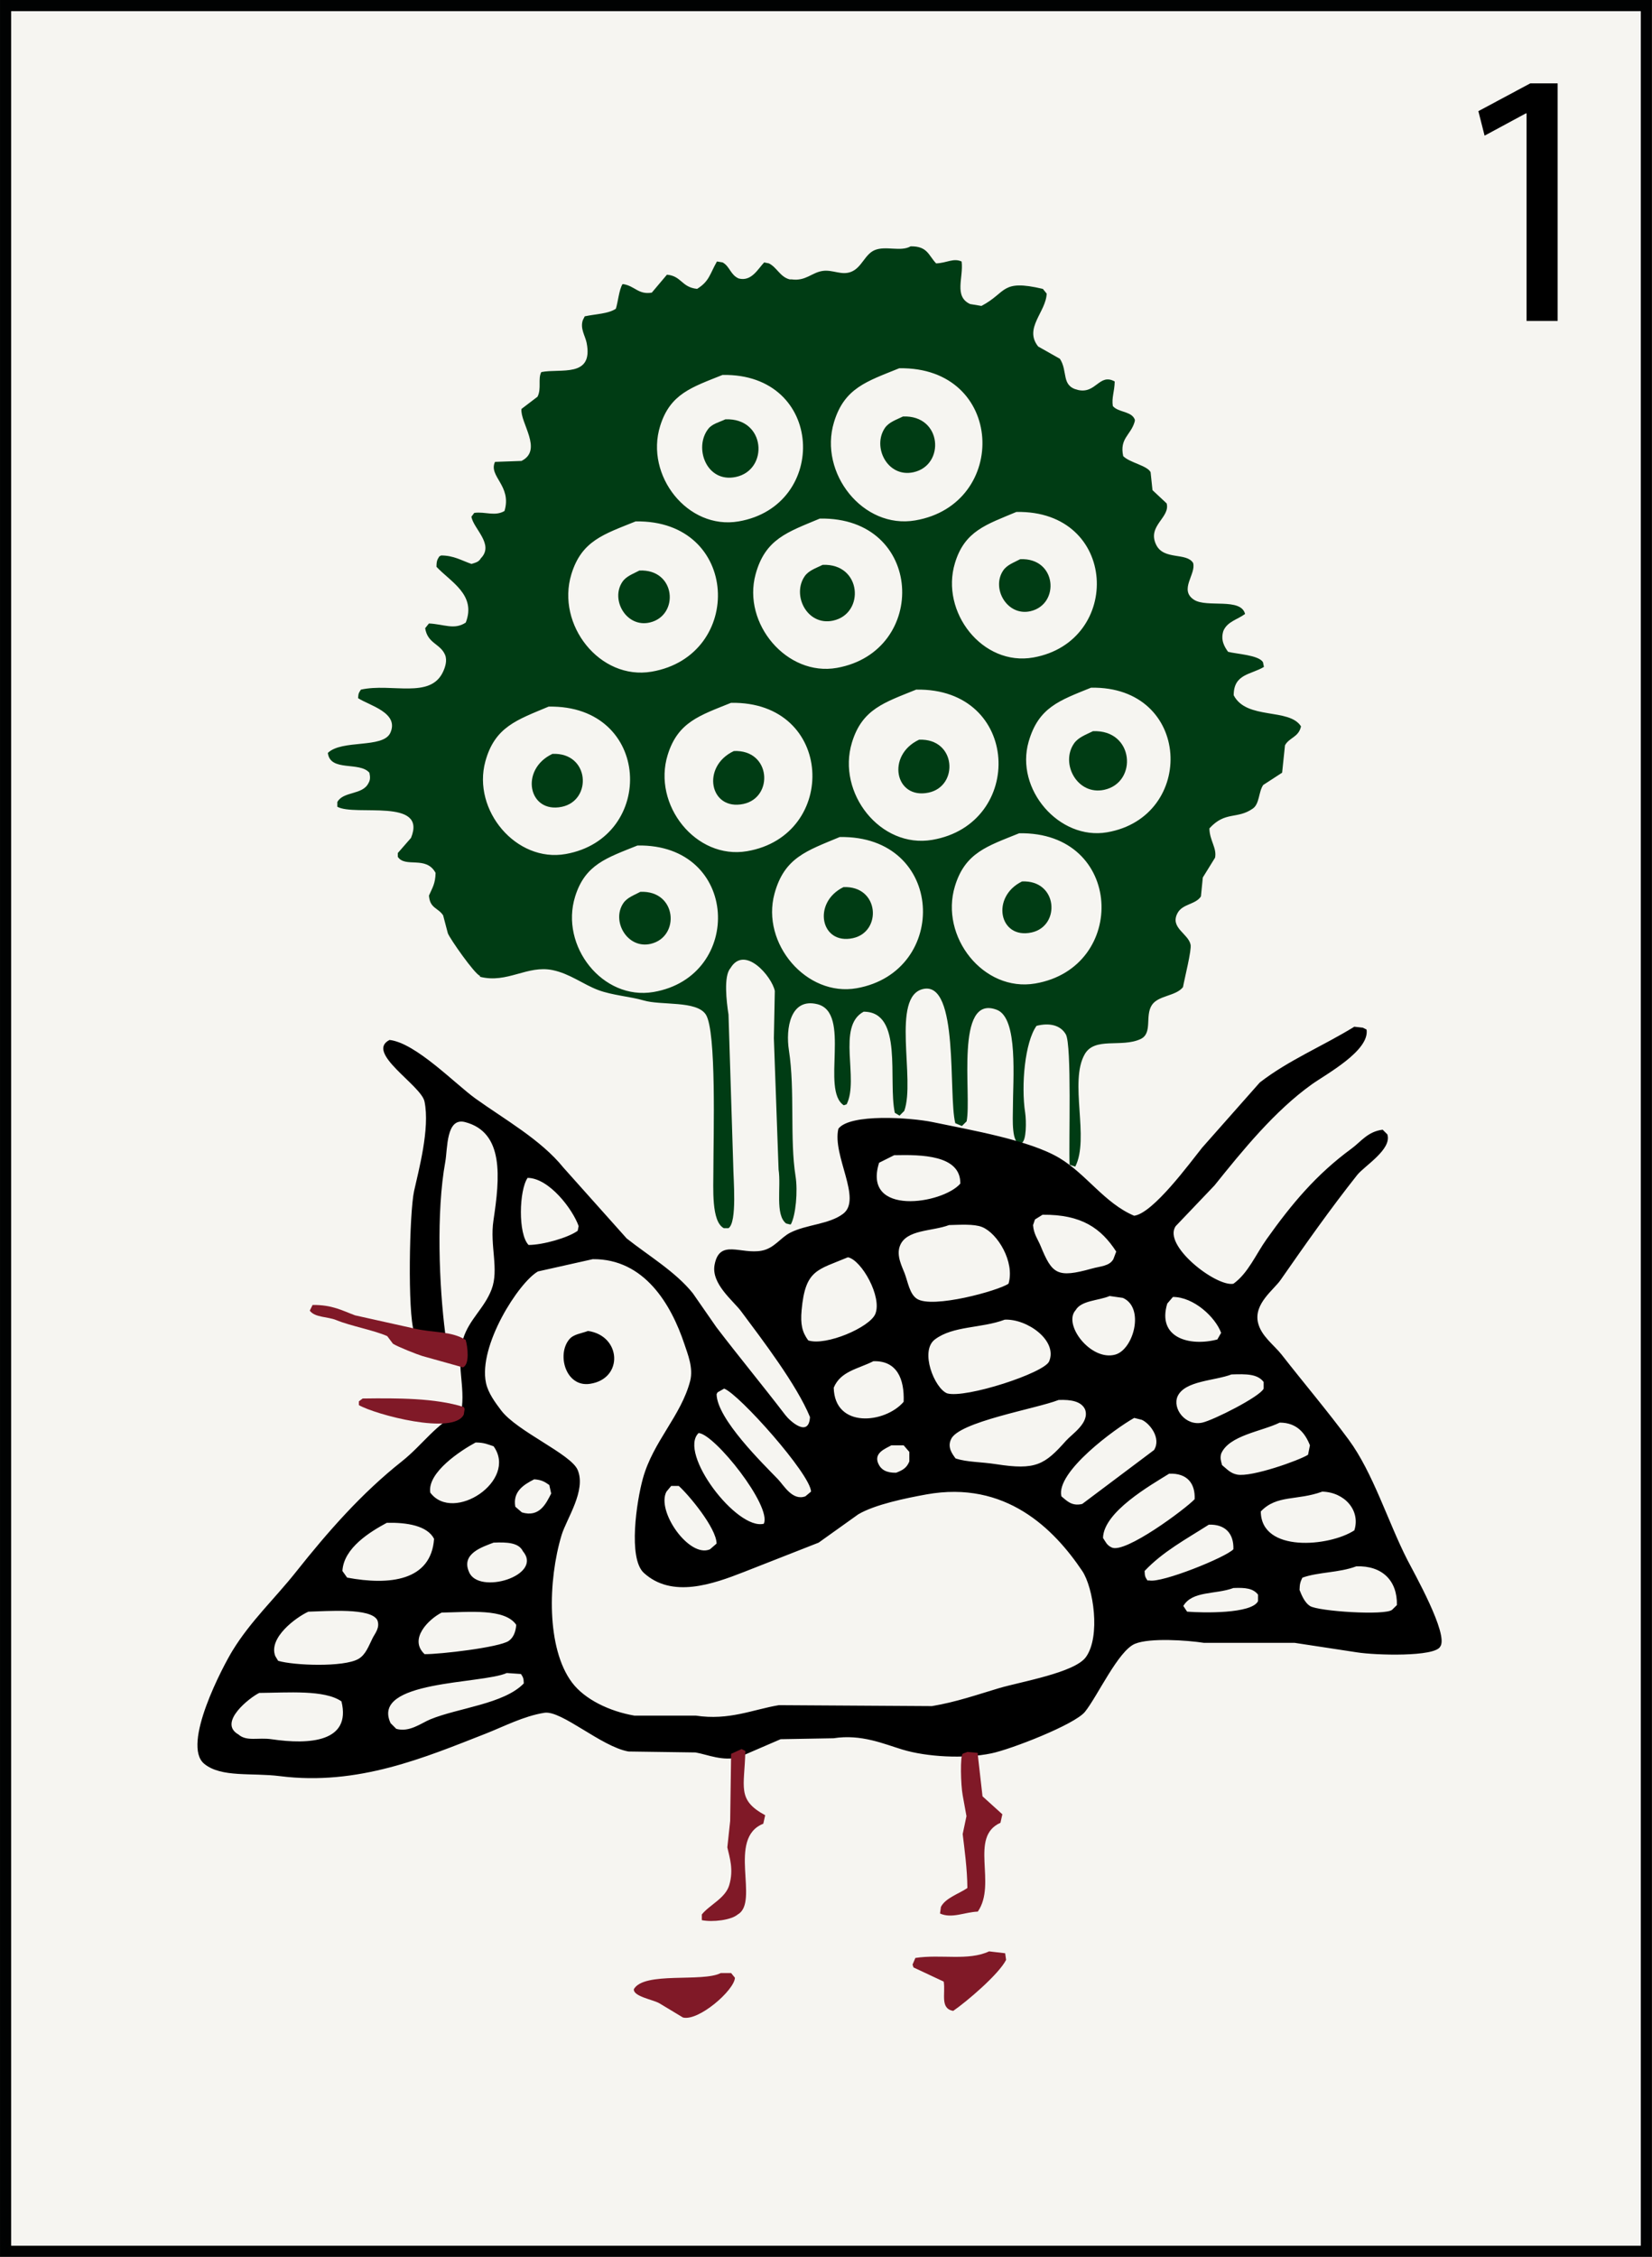 <?xml version="1.0" encoding="utf-8"?>
<!-- Generator: Adobe Illustrator 15.0.0, SVG Export Plug-In . SVG Version: 6.00 Build 0)  -->
<!DOCTYPE svg PUBLIC "-//W3C//DTD SVG 1.1//EN" "http://www.w3.org/Graphics/SVG/1.1/DTD/svg11.dtd">
<svg version="1.1" id="Souzu" xmlns="http://www.w3.org/2000/svg" xmlns:xlink="http://www.w3.org/1999/xlink" x="0px" y="0px"
	 width="54.225px" height="74.066px" viewBox="0 0 54.225 74.066" enable-background="new 0 0 54.225 74.066" xml:space="preserve">
<rect x="0" y="0" width="54.225" height="74.066" fill="#808080" stroke="none"/>
<g id="_x31_sou">
	
		<rect x="0.183" y="0.183" fill="#F6F5F1" stroke="#010202" stroke-width="0.365" stroke-miterlimit="10" width="53.857" height="73.7"/>
	<g id="Oiseau">
		<g id="Vert">
			<path fill="#003C14" d="M27.686,29.114c-1.028,0.502-0.758,1.906,0.31,1.675C28.96,30.58,28.864,29.062,27.686,29.114z"/>
			<path fill="#003C14" d="M33.827,20.058c0.975-0.228,0.863-1.763-0.341-1.706c-0.208,0.111-0.431,0.184-0.558,0.372
				C32.531,19.312,33.061,20.236,33.827,20.058z"/>
			<path fill="#003C14" d="M24.088,24.648c-1.081,0.508-0.794,1.969,0.312,1.737C25.403,26.173,25.31,24.595,24.088,24.648z"/>
			<path fill="#003C14" d="M21.328,20.43c0.977-0.228,0.864-1.762-0.341-1.706c-0.208,0.111-0.431,0.184-0.558,0.372
				C20.032,19.684,20.562,20.608,21.328,20.43z"/>
			<path fill="#003C14" d="M21.018,29.269c-0.208,0.112-0.432,0.185-0.559,0.373c-0.396,0.587,0.133,1.512,0.899,1.334
				C22.334,30.748,22.222,29.213,21.018,29.269z"/>
			<path fill="#003C14" d="M24.15,15.654c1.095-0.229,0.99-1.948-0.341-1.892c-0.198,0.094-0.432,0.147-0.559,0.31
				C22.765,14.687,23.187,15.856,24.15,15.654z"/>
			<path fill="#003C14" d="M29.98,15.499c1.054-0.228,0.945-1.885-0.341-1.83c-0.22,0.108-0.458,0.183-0.59,0.372
				C28.62,14.663,29.128,15.683,29.98,15.499z"/>
			<path fill="#003C14" d="M27.345,20.368c1.053-0.228,0.944-1.885-0.342-1.83c-0.219,0.108-0.458,0.183-0.589,0.372
				C25.984,19.532,26.493,20.552,27.345,20.368z"/>
			<path fill="#003C14" d="M18.133,24.741c-1.081,0.509-0.794,1.969,0.311,1.737C19.448,26.266,19.356,24.688,18.133,24.741z"/>
			<path fill="#003C14" d="M35.874,23.997c-0.233,0.116-0.479,0.199-0.621,0.403c-0.455,0.659,0.108,1.712,0.993,1.52
				C37.353,25.679,37.228,23.937,35.874,23.997z"/>
			<path fill="#003C14" d="M33.547,28.928c-1.027,0.501-0.758,1.905,0.311,1.675C34.822,30.394,34.726,28.875,33.547,28.928z"/>
			<path fill="#003C14" d="M30.167,24.276c-1.081,0.508-0.794,1.969,0.311,1.737C31.482,25.802,31.389,24.224,30.167,24.276z"/>
			<path fill="#003C14" d="M40.495,22.818c-0.002-0.707,0.566-0.672,0.992-0.931c-0.01-0.053-0.021-0.104-0.031-0.155
				c-0.144-0.237-0.868-0.267-1.146-0.341c-0.122-0.169-0.249-0.383-0.155-0.683c0.129-0.312,0.464-0.372,0.713-0.559
				c-0.137-0.545-1.256-0.194-1.675-0.465c-0.505-0.327,0.078-0.848-0.031-1.21c-0.221-0.352-0.957-0.084-1.209-0.589
				c-0.314-0.629,0.467-0.896,0.341-1.364c-0.154-0.146-0.31-0.29-0.465-0.435c-0.021-0.196-0.041-0.393-0.062-0.59
				c-0.116-0.221-0.677-0.306-0.899-0.526c-0.125-0.583,0.241-0.682,0.372-1.117c0.021-0.081,0.015-0.08-0.031-0.155
				c-0.146-0.202-0.518-0.176-0.682-0.373c-0.043-0.278,0.056-0.471,0.062-0.806c-0.512-0.28-0.61,0.419-1.21,0.278
				c-0.558-0.131-0.318-0.608-0.589-1.022c-0.238-0.135-0.476-0.27-0.713-0.403c-0.479-0.599,0.256-1.129,0.279-1.736
				c-0.042-0.053-0.083-0.104-0.125-0.155c-1.391-0.328-1.174,0.118-2.017,0.559c-0.125-0.021-0.248-0.042-0.372-0.062
				c-0.541-0.251-0.21-0.871-0.278-1.396c-0.274-0.123-0.479,0.048-0.837,0.062c-0.257-0.271-0.28-0.566-0.837-0.56
				c-0.323,0.188-0.817-0.027-1.179,0.124c-0.328,0.139-0.423,0.575-0.774,0.713c-0.317,0.125-0.599-0.077-0.932-0.03
				c-0.362,0.051-0.552,0.341-1.022,0.278c-0.021,0-0.042,0-0.062,0c-0.314-0.078-0.418-0.394-0.683-0.526
				c-0.051-0.011-0.104-0.021-0.155-0.031c-0.206,0.214-0.415,0.636-0.837,0.527c-0.272-0.119-0.288-0.395-0.527-0.527
				c-0.062-0.01-0.123-0.021-0.186-0.031c-0.236,0.412-0.247,0.648-0.651,0.899c-0.516-0.051-0.509-0.425-0.991-0.465
				c-0.166,0.195-0.331,0.393-0.497,0.589c-0.442,0.072-0.55-0.214-0.931-0.279c-0.01,0-0.021,0-0.03,0
				c-0.113,0.18-0.148,0.588-0.218,0.807c-0.247,0.168-0.66,0.172-1.022,0.249c-0.021,0.041-0.042,0.083-0.062,0.124
				c-0.096,0.278,0.079,0.519,0.124,0.745c0.231,1.162-0.867,0.833-1.488,0.961c-0.118,0.222,0.013,0.54-0.124,0.808
				c-0.177,0.134-0.353,0.269-0.527,0.402c-0.049,0.45,0.717,1.351,0,1.706c-0.289,0.011-0.579,0.021-0.868,0.031
				c-0.225,0.476,0.562,0.781,0.311,1.612c-0.316,0.185-0.63,0.013-0.992,0.062c-0.031,0.041-0.062,0.083-0.093,0.124
				c0.059,0.391,0.759,0.907,0.31,1.365c-0.073,0.125-0.163,0.139-0.31,0.186c-0.331-0.116-0.58-0.276-0.992-0.278
				c-0.021,0.01-0.042,0.021-0.062,0.031c-0.065,0.105-0.093,0.145-0.093,0.341c0.453,0.489,1.317,0.915,0.961,1.83
				c-0.378,0.252-0.716,0.052-1.209,0.03c-0.042,0.053-0.083,0.104-0.124,0.155c0.08,0.505,0.492,0.503,0.651,0.869
				c0.084,0.194,0,0.424-0.062,0.558c-0.416,0.908-1.692,0.365-2.698,0.589c-0.061,0.099-0.083,0.106-0.093,0.279
				c0.355,0.239,1.369,0.475,1.055,1.148c-0.25,0.509-1.584,0.203-2.047,0.65c0.076,0.632,1.04,0.271,1.364,0.651
				c0.028,0.136,0.033,0.234-0.031,0.341c-0.194,0.396-0.823,0.259-1.022,0.62c0,0.052,0,0.104,0,0.155
				c0.582,0.324,2.961-0.305,2.419,1.022c-0.146,0.166-0.29,0.331-0.434,0.497c0,0.041,0,0.083,0,0.124
				c0.245,0.375,0.928-0.051,1.24,0.527c-0.006,0.359-0.11,0.496-0.217,0.744c0.029,0.425,0.298,0.395,0.465,0.65
				c0.052,0.197,0.104,0.394,0.155,0.589c0.064,0.173,0.882,1.344,1.055,1.396c0,0.01,0,0.021,0,0.031
				c0.901,0.229,1.548-0.393,2.389-0.218c0.566,0.119,0.996,0.466,1.488,0.652c0.461,0.174,1.067,0.216,1.489,0.341
				c0.583,0.173,1.745-0.002,2.047,0.465c0.354,0.546,0.248,3.982,0.248,5.087c0,0.618-0.071,1.704,0.341,1.923
				c0.053,0,0.104,0,0.155,0c0.289-0.189,0.159-1.615,0.155-2.078c-0.052-1.645-0.104-3.288-0.155-4.932
				c-0.066-0.422-0.164-1.265,0.062-1.52c0.465-0.784,1.364,0.271,1.458,0.745c-0.011,0.517-0.021,1.034-0.031,1.551
				c0.051,1.438,0.104,2.874,0.155,4.312c0.088,0.57-0.122,1.482,0.247,1.768c0.042,0.01,0.083,0.021,0.124,0.031
				c0.011,0,0.021,0,0.031,0c0.164-0.305,0.232-1.093,0.155-1.582c-0.194-1.216-0.015-2.827-0.217-4.125
				c-0.114-0.732,0.05-1.737,0.931-1.521c1.129,0.28,0.107,2.822,0.869,3.318c0.03-0.01,0.062-0.021,0.093-0.031
				c0.42-0.824-0.338-2.562,0.559-3.04c1.309-0.002,0.794,2.243,1.023,3.318c0.051,0.031,0.104,0.062,0.155,0.093
				c0.052-0.052,0.103-0.104,0.155-0.155c0.374-1.021-0.444-3.759,0.619-4.001c1.188-0.27,0.822,3.482,1.056,4.404
				c0.071,0.031,0.145,0.062,0.217,0.093c0.052-0.052,0.103-0.104,0.155-0.154c0.173-0.849-0.399-4.194,0.992-3.66
				c0.711,0.272,0.526,2.276,0.527,3.256c0,0.277-0.06,1.22,0.279,1.117c0.171-0.053,0.163-0.739,0.124-0.993
				c-0.138-0.899-0.01-2.321,0.373-2.854c0.419-0.107,0.784-0.027,0.961,0.279c0.2,0.346,0.092,3.583,0.124,4.28
				c0.062,0.021,0.124,0.042,0.186,0.062c0.476-0.932-0.208-2.785,0.311-3.69c0.33-0.577,1.203-0.207,1.83-0.496
				c0.408-0.188,0.139-0.76,0.373-1.116c0.211-0.323,0.783-0.287,1.022-0.589c0.058-0.318,0.287-1.213,0.249-1.396
				c-0.076-0.362-0.677-0.55-0.434-1.023c0.161-0.322,0.598-0.284,0.774-0.559c0.021-0.207,0.042-0.414,0.062-0.621
				c0.134-0.217,0.269-0.434,0.402-0.65c0.064-0.318-0.18-0.562-0.186-0.961c0.524-0.577,0.908-0.288,1.426-0.651
				c0.224-0.157,0.185-0.55,0.341-0.774c0.207-0.135,0.414-0.27,0.62-0.403c0.031-0.3,0.062-0.6,0.094-0.899
				c0.142-0.26,0.446-0.259,0.526-0.621C42.317,23.223,40.919,23.637,40.495,22.818z M33.919,21.578
				c-1.669,0.298-3.062-1.494-2.573-3.102c0.32-1.056,1.031-1.26,2.016-1.675C36.708,16.74,36.852,21.053,33.919,21.578z
				 M27.375,13.855c0.341-1.125,1.077-1.337,2.141-1.769c3.473-0.06,3.619,4.465,0.526,4.993
				C28.329,17.374,26.869,15.524,27.375,13.855z M27.469,21.919c-1.638,0.29-3.108-1.452-2.668-3.07
				c0.317-1.165,1.049-1.385,2.109-1.83C30.339,16.957,30.485,21.384,27.469,21.919z M21.669,13.979
				c0.329-1.059,1.04-1.269,2.047-1.674c3.356-0.062,3.498,4.298,0.527,4.807C22.574,17.397,21.164,15.604,21.669,13.979z
				 M18.754,18.848c0.335-1.104,1.066-1.314,2.109-1.736c3.435-0.06,3.579,4.408,0.527,4.931
				C19.688,22.334,18.251,20.504,18.754,18.848z M15.931,24.989c0.311-1.138,1.041-1.363,2.077-1.799
				c3.389-0.062,3.533,4.311,0.56,4.838C16.946,28.316,15.495,26.591,15.931,24.989z M21.452,32.556
				c-1.669,0.285-3.079-1.508-2.574-3.133c0.329-1.058,1.04-1.268,2.047-1.675C24.281,27.689,24.422,32.047,21.452,32.556z
				 M24.522,27.935c-1.681,0.288-3.114-1.525-2.605-3.163c0.334-1.079,1.053-1.291,2.078-1.706
				C27.39,23.006,27.532,27.42,24.522,27.935z M28.12,32.432c-1.649,0.292-3.142-1.47-2.698-3.103
				c0.323-1.188,1.06-1.406,2.141-1.859C31.03,27.409,31.178,31.89,28.12,32.432z M30.601,27.563
				c-1.702,0.292-3.14-1.539-2.637-3.194c0.335-1.103,1.066-1.313,2.109-1.737C33.508,22.572,33.653,27.041,30.601,27.563z
				 M33.981,32.277c-1.701,0.291-3.14-1.539-2.636-3.195c0.335-1.103,1.065-1.312,2.108-1.735
				C36.889,27.286,37.033,31.755,33.981,32.277z M36.338,27.315c-1.567,0.27-3.027-1.413-2.573-2.978
				c0.325-1.122,1.001-1.344,2.047-1.768C39.125,22.509,39.266,26.812,36.338,27.315z"/>
		</g>
		<g id="Noir">
			<path d="M19.302,43.68c-0.237,0.089-0.476,0.104-0.619,0.278c-0.415,0.503-0.109,1.577,0.683,1.457
				C20.471,45.251,20.398,43.839,19.302,43.68z"/>
			<path d="M46.191,51.185c-0.633-1.241-1.121-2.851-1.923-3.938c-0.688-0.933-1.479-1.866-2.202-2.792
				c-0.246-0.314-0.675-0.609-0.775-1.054c-0.138-0.618,0.518-1.069,0.744-1.396c0.82-1.178,1.631-2.33,2.512-3.442
				c0.234-0.296,1.148-0.841,0.992-1.333c-0.051-0.052-0.103-0.104-0.155-0.155c-0.49,0.061-0.706,0.388-1.022,0.621
				c-1.157,0.848-1.962,1.811-2.791,2.978c-0.347,0.487-0.601,1.11-1.086,1.457c-0.568,0.108-2.336-1.263-1.893-1.892
				c0.425-0.445,0.849-0.889,1.271-1.333c0.931-1.159,1.979-2.449,3.194-3.318c0.468-0.335,1.906-1.104,1.799-1.799
				c-0.042-0.021-0.083-0.042-0.124-0.062c-0.093-0.012-0.187-0.021-0.279-0.031c-1.036,0.638-2.159,1.098-3.102,1.83
				c-0.63,0.713-1.262,1.427-1.893,2.14c-0.39,0.485-1.608,2.156-2.232,2.233c-0.972-0.413-1.559-1.358-2.45-1.893
				c-0.982-0.588-2.903-0.917-4.156-1.179c-0.735-0.153-2.725-0.286-3.101,0.217c-0.207,0.884,0.791,2.312,0.154,2.792
				c-0.46,0.348-1.2,0.347-1.736,0.62c-0.321,0.165-0.522,0.511-0.932,0.589c-0.688,0.132-1.389-0.399-1.55,0.466
				c-0.116,0.621,0.615,1.18,0.868,1.52c0.688,0.923,1.827,2.411,2.264,3.474c-0.039,0.687-0.652,0.14-0.807-0.062
				c-0.75-0.979-1.524-1.915-2.264-2.884c-0.259-0.372-0.518-0.744-0.775-1.116c-0.567-0.707-1.458-1.234-2.171-1.799
				c-0.692-0.775-1.385-1.552-2.078-2.326c-0.733-0.911-1.926-1.577-2.884-2.264c-0.661-0.475-1.965-1.83-2.822-1.924
				c-0.811,0.411,1.035,1.486,1.147,2.017c0.188,0.888-0.2,2.293-0.342,2.945c-0.153,0.716-0.216,3.964,0,4.621
				c0.2,0.065,0.691,0.181,0.963,0.062c0.021,0,0.041,0,0.062,0c-0.204-1.568-0.3-4.002,0-5.646
				c0.078-0.427,0.021-1.468,0.651-1.303c1.284,0.337,1.142,1.817,0.93,3.227c-0.125,0.835,0.19,1.604-0.062,2.264
				c-0.237,0.622-0.728,0.973-0.931,1.613c-0.257,0.806,0.083,1.562-0.062,2.388c-0.851,0.421-1.261,1.095-1.954,1.644
				c-1.323,1.048-2.426,2.307-3.475,3.629c-0.687,0.866-1.48,1.602-2.077,2.574c-0.308,0.5-1.69,3.101-0.931,3.722
				c0.561,0.458,1.564,0.286,2.481,0.403c2.566,0.326,4.767-0.615,6.761-1.396c0.583-0.229,1.245-0.576,1.923-0.683
				c0.56-0.088,1.869,1.115,2.76,1.271c0.734,0.011,1.469,0.021,2.202,0.031c0.402,0.072,0.894,0.298,1.427,0.154
				c0.454-0.196,0.909-0.393,1.364-0.589c0.579-0.011,1.158-0.021,1.737-0.031c0.912-0.143,1.652,0.188,2.264,0.372
				c0.786,0.238,2.011,0.312,2.916,0.124c0.641-0.132,2.729-0.943,3.071-1.362c0.411-0.508,1.094-2.008,1.643-2.234
				c0.487-0.202,1.711-0.117,2.265-0.031c0.993,0,1.984,0,2.978,0c0.683,0.104,1.365,0.207,2.047,0.312
				c0.612,0.097,2.553,0.153,2.729-0.188C47.566,53.652,46.398,51.592,46.191,51.185z M42.997,47.433
				c-0.021,0.104-0.042,0.207-0.062,0.31c-0.301,0.19-1.859,0.741-2.326,0.651c-0.229-0.043-0.345-0.191-0.496-0.311
				c-0.037-0.133-0.069-0.23-0.031-0.372c0.253-0.606,1.333-0.732,1.923-1.023C42.567,46.687,42.84,47.034,42.997,47.433z
				 M41.478,45.355c0,0.072,0,0.145,0,0.218c-0.123,0.266-1.656,1.038-2.017,1.116c-0.548,0.119-0.988-0.461-0.806-0.868
				c0.243-0.512,1.207-0.501,1.768-0.714C40.91,45.091,41.275,45.088,41.478,45.355z M38.314,42.781
				c0.062-0.072,0.124-0.144,0.186-0.217c0.687,0,1.396,0.667,1.582,1.178c-0.042,0.073-0.083,0.146-0.124,0.217
				C39.042,44.199,37.972,43.904,38.314,42.781z M37.88,47.588c-0.785,0.59-1.571,1.179-2.356,1.769
				c-0.356,0.089-0.528-0.126-0.684-0.249c-0.196-0.797,1.776-2.233,2.389-2.574c0.083,0.021,0.166,0.041,0.248,0.062
				C37.734,46.708,38.126,47.196,37.88,47.588z M31.211,47.247c0.221-0.583,2.809-1.014,3.536-1.302
				c0.402-0.016,0.745,0.041,0.869,0.31c0.159,0.435-0.425,0.804-0.621,1.023c-0.708,0.799-1.002,0.976-2.295,0.775
				c-0.521-0.081-0.942-0.062-1.333-0.188C31.265,47.729,31.093,47.506,31.211,47.247z M31.088,45.728
				c-0.416-0.167-0.904-1.388-0.402-1.769c0.599-0.454,1.524-0.36,2.295-0.65c0.741-0.031,1.737,0.688,1.458,1.364
				C34.296,45.056,31.688,45.903,31.088,45.728z M36.608,44.456c-0.799,0.224-1.728-0.987-1.302-1.458
				c0.185-0.324,0.759-0.311,1.116-0.465c0.146,0.021,0.289,0.042,0.435,0.062C37.582,42.915,37.208,44.289,36.608,44.456z
				 M33.972,40.021c0.083-0.052,0.165-0.104,0.248-0.155c1.288-0.013,1.925,0.449,2.419,1.209c-0.031,0.083-0.062,0.166-0.094,0.249
				c-0.131,0.233-0.425,0.229-0.713,0.311c-1.133,0.316-1.297,0.179-1.675-0.744c-0.088-0.216-0.226-0.386-0.249-0.684
				C33.931,40.145,33.952,40.083,33.972,40.021z M32.235,40.269c0.512,0.207,1.079,1.146,0.869,1.859
				c-0.326,0.23-2.503,0.83-3.008,0.496c-0.24-0.158-0.293-0.545-0.403-0.837c-0.084-0.221-0.278-0.577-0.155-0.898
				c0.208-0.546,1.054-0.472,1.613-0.684C31.504,40.196,31.973,40.163,32.235,40.269z M29.258,47.433c0.135,0,0.27,0,0.403,0
				c0.062,0.071,0.124,0.145,0.187,0.217c0,0.104,0,0.207,0,0.311c-0.085,0.214-0.218,0.289-0.435,0.372
				c-0.314,0.006-0.497-0.096-0.589-0.31C28.682,47.679,29.059,47.545,29.258,47.433z M27.366,45.542
				c0.226-0.543,0.792-0.612,1.302-0.869c0.771-0.024,1.023,0.58,0.993,1.333C29.051,46.717,27.397,46.892,27.366,45.542z
				 M28.855,38.16c0.165-0.083,0.331-0.165,0.496-0.248c0.893-0.02,2.183-0.009,2.171,0.932
				C30.941,39.518,28.295,39.929,28.855,38.16z M26.529,43.99c-0.2-0.273-0.259-0.531-0.217-0.992c0.12-1.337,0.52-1.315,1.52-1.736
				c0.447,0.088,1.13,1.304,0.899,1.86C28.549,43.562,27.113,44.18,26.529,43.99z M23.551,45.696
				c0.072-0.041,0.146-0.083,0.218-0.124c0.487,0.177,2.832,2.806,2.853,3.38c-0.062,0.051-0.124,0.104-0.186,0.155
				c-0.423,0.158-0.707-0.358-0.899-0.559c-0.492-0.511-2-1.976-2.016-2.792C23.531,45.738,23.541,45.717,23.551,45.696z
				 M22.931,47.03c0.527,0.032,2.411,2.401,2.14,2.977C24.187,50.234,22.25,47.688,22.931,47.03z M23.521,50.658
				c-0.072,0.062-0.146,0.125-0.217,0.188c-0.681,0.298-1.771-1.259-1.428-1.893c0.053-0.062,0.104-0.125,0.155-0.187
				c0.083,0,0.166,0,0.248,0C22.597,49.047,23.517,50.146,23.521,50.658z M17.318,38.656c0.707,0.007,1.479,1.027,1.675,1.582
				c-0.01,0.052-0.021,0.104-0.031,0.155c-0.317,0.229-1.14,0.464-1.612,0.465C17,40.501,17.038,39.062,17.318,38.656z
				 M15.612,47.34c0.288,0.002,0.395,0.062,0.589,0.124c0.808,1.123-1.322,2.535-2.078,1.521
				C14.02,48.319,15.137,47.596,15.612,47.34z M16.945,53.325c-0.017,0.238-0.099,0.426-0.248,0.528
				c-0.312,0.213-2.269,0.441-2.76,0.434c-0.528-0.493,0.126-1.143,0.559-1.364C15.407,52.907,16.574,52.778,16.945,53.325z
				 M8.913,57.079c-0.436-0.064-0.817,0.082-1.085-0.155C7.134,56.532,8.212,55.7,8.51,55.559c0.931-0.007,2.146-0.11,2.698,0.278
				C11.535,57.167,10.167,57.265,8.913,57.079z M12.231,53.759c-0.13,0.259-0.224,0.543-0.465,0.684
				c-0.479,0.278-2.127,0.217-2.637,0.062c-0.03-0.052-0.062-0.104-0.093-0.154c-0.236-0.603,0.688-1.277,1.085-1.458
				c0.619-0.015,2.051-0.136,2.265,0.278C12.48,53.415,12.312,53.6,12.231,53.759z M11.394,51.775
				c-0.053-0.072-0.104-0.146-0.155-0.218c0.042-0.758,0.911-1.286,1.458-1.581c0.658-0.014,1.328,0.093,1.551,0.526
				C14.15,51.883,12.788,52.036,11.394,51.775z M14.123,56.427c-0.303,0.126-0.684,0.433-1.116,0.311
				c-0.062-0.062-0.124-0.125-0.186-0.186c-0.662-1.41,2.992-1.279,3.813-1.646c0.155,0.011,0.311,0.021,0.466,0.032
				c0.063,0.102,0.089,0.124,0.093,0.309C16.543,55.923,15.043,56.048,14.123,56.427z M15.395,51.589
				c-0.268-0.604,0.446-0.822,0.806-0.962c0.434-0.019,0.825-0.003,0.961,0.28C17.843,51.71,15.703,52.355,15.395,51.589z
				 M17.131,49.635c-0.071-0.062-0.145-0.124-0.217-0.187c-0.089-0.499,0.277-0.724,0.62-0.899c0.249,0.017,0.348,0.084,0.496,0.187
				c0.021,0.093,0.042,0.186,0.062,0.279C17.919,49.355,17.704,49.806,17.131,49.635z M35.646,54.38
				c-0.365,0.514-2.125,0.808-2.854,1.023c-0.701,0.209-1.405,0.456-2.202,0.589c-1.674-0.01-3.35-0.021-5.023-0.031
				c-0.854,0.142-1.634,0.51-2.729,0.343c-0.672,0-1.344,0-2.016,0c-0.819-0.141-1.632-0.533-2.047-1.087
				c-0.84-1.119-0.793-3.344-0.341-4.839c0.163-0.537,0.815-1.462,0.526-2.139c-0.224-0.523-1.989-1.261-2.512-1.954
				c-0.185-0.246-0.425-0.564-0.496-0.898c-0.26-1.224,1.077-3.304,1.706-3.66c0.6-0.136,1.199-0.27,1.799-0.403
				c1.696-0.015,2.575,1.488,3.009,2.791c0.106,0.321,0.299,0.78,0.187,1.209c-0.3,1.146-1.213,1.979-1.55,3.194
				c-0.206,0.742-0.493,2.623,0.03,3.102c0.926,0.845,2.265,0.37,3.288-0.031c0.816-0.32,1.634-0.642,2.45-0.962
				c0.435-0.31,0.868-0.62,1.302-0.93c0.552-0.325,1.573-0.532,2.233-0.652c2.604-0.471,4.191,1.133,5.118,2.513
				C35.891,52.107,36.131,53.701,35.646,54.38z M36.484,50.783c-0.157-0.075-0.188-0.175-0.279-0.31
				c0.019-0.856,1.562-1.73,2.171-2.109c0.604-0.024,0.86,0.334,0.837,0.837C38.928,49.508,36.91,51.016,36.484,50.783z
				 M37.725,51.868c-0.021,0-0.042,0-0.062,0c-0.063-0.102-0.089-0.124-0.093-0.311c0.604-0.638,1.346-1.033,2.109-1.52
				c0.527-0.017,0.822,0.279,0.806,0.807C40.236,51.111,38.13,51.959,37.725,51.868z M41.292,52.55
				c-0.209,0.413-1.789,0.386-2.327,0.342c-0.041-0.062-0.083-0.124-0.124-0.187c0.298-0.504,1.051-0.369,1.645-0.589
				c0.391-0.016,0.644,0.009,0.807,0.217C41.292,52.406,41.292,52.478,41.292,52.55z M41.384,49.604
				c0.527-0.556,1.184-0.347,2.017-0.651c0.733,0.018,1.262,0.616,1.054,1.271C43.638,50.759,41.394,50.967,41.384,49.604z
				 M45.695,52.83c-0.214,0.196-2.428,0.052-2.698-0.124c-0.165-0.107-0.265-0.33-0.341-0.526c0.003-0.207,0.033-0.277,0.093-0.403
				c0.522-0.189,1.202-0.158,1.769-0.372c0.846-0.031,1.351,0.465,1.334,1.271C45.798,52.726,45.747,52.778,45.695,52.83z"/>
		</g>
		<g id="Rouge">
			<path fill="#801927" d="M10.26,42.827c0.648-0.008,0.985,0.19,1.396,0.341c0.651,0.146,1.303,0.29,1.954,0.435
				c0.646,0.146,1.2,0.075,1.675,0.372c0.065,0.212,0.141,0.812-0.093,0.899c-0.444-0.125-0.889-0.249-1.333-0.373
				c-0.149-0.044-0.801-0.299-0.961-0.402c-0.062-0.083-0.124-0.166-0.187-0.249c-0.414-0.189-1.207-0.333-1.675-0.527
				c-0.282-0.117-0.701-0.079-0.868-0.31C10.198,42.951,10.229,42.889,10.26,42.827z"/>
			<path fill="#801927" d="M11.904,45.897c1.144-0.015,2.377-0.017,3.318,0.279c0.01,0.021,0.021,0.042,0.03,0.062
				c-0.01,0.062-0.021,0.124-0.03,0.186c-0.328,0.687-2.893,0.005-3.442-0.31c0-0.042,0-0.083,0-0.124
				C11.821,45.959,11.863,45.928,11.904,45.897z"/>
			<path fill="#801927" d="M24.341,57.402c0.042,0.021,0.083,0.042,0.124,0.062c-0.025,1.187-0.291,1.599,0.651,2.109
				c-0.021,0.093-0.041,0.187-0.062,0.279c-1.201,0.475-0.113,2.57-0.838,2.977c-0.216,0.188-0.823,0.259-1.179,0.188
				c0-0.062,0-0.123,0-0.188c0.255-0.317,0.771-0.53,0.899-0.96c0.151-0.508,0.014-0.902-0.062-1.241
				c0.031-0.29,0.062-0.579,0.093-0.868c0.011-0.733,0.021-1.469,0.031-2.202C24.113,57.506,24.227,57.455,24.341,57.402z"/>
			<path fill="#801927" d="M31.753,57.496c0.113,0.01,0.229,0.021,0.342,0.031c0,0.02,0,0.041,0,0.062
				c0.052,0.455,0.104,0.91,0.155,1.364c0.217,0.197,0.435,0.394,0.651,0.589c-0.021,0.094-0.042,0.187-0.062,0.279
				c-1.04,0.463-0.109,1.998-0.744,2.915c-0.424,0.014-0.855,0.239-1.24,0.062c0.01-0.07,0.021-0.145,0.03-0.217
				c0.151-0.297,0.605-0.435,0.868-0.62c-0.004-0.625-0.097-1.288-0.154-1.769c0.042-0.196,0.083-0.394,0.124-0.589
				c-0.042-0.229-0.083-0.455-0.124-0.684c-0.064-0.344-0.086-1.292,0-1.364C31.649,57.537,31.701,57.517,31.753,57.496z"/>
			<path fill="#801927" d="M32.466,64.041c0.177,0.021,0.353,0.041,0.527,0.062c0.011,0.071,0.021,0.145,0.031,0.217
				c-0.241,0.475-1.29,1.367-1.737,1.675c-0.438-0.08-0.248-0.556-0.31-0.961c-0.331-0.155-0.662-0.311-0.993-0.466
				c-0.01-0.031-0.021-0.062-0.031-0.093c0.031-0.072,0.062-0.146,0.093-0.218C30.885,64.128,31.78,64.362,32.466,64.041z"/>
			<path fill="#801927" d="M23.658,64.753c0.114,0,0.229,0,0.341,0c0.041,0.053,0.083,0.104,0.124,0.154
				c-0.017,0.409-1.194,1.435-1.706,1.304c-0.258-0.154-0.517-0.311-0.774-0.466c-0.205-0.12-0.868-0.226-0.837-0.465
				C21.144,64.694,23.055,65.063,23.658,64.753z"/>
		</g>
	</g>
</g>
<g>
	<path d="M50.109,3.72h-0.023L48.73,4.452l-0.204-0.804l1.703-0.912h0.899v7.796h-1.02V3.72z"/>
</g>
</svg>
